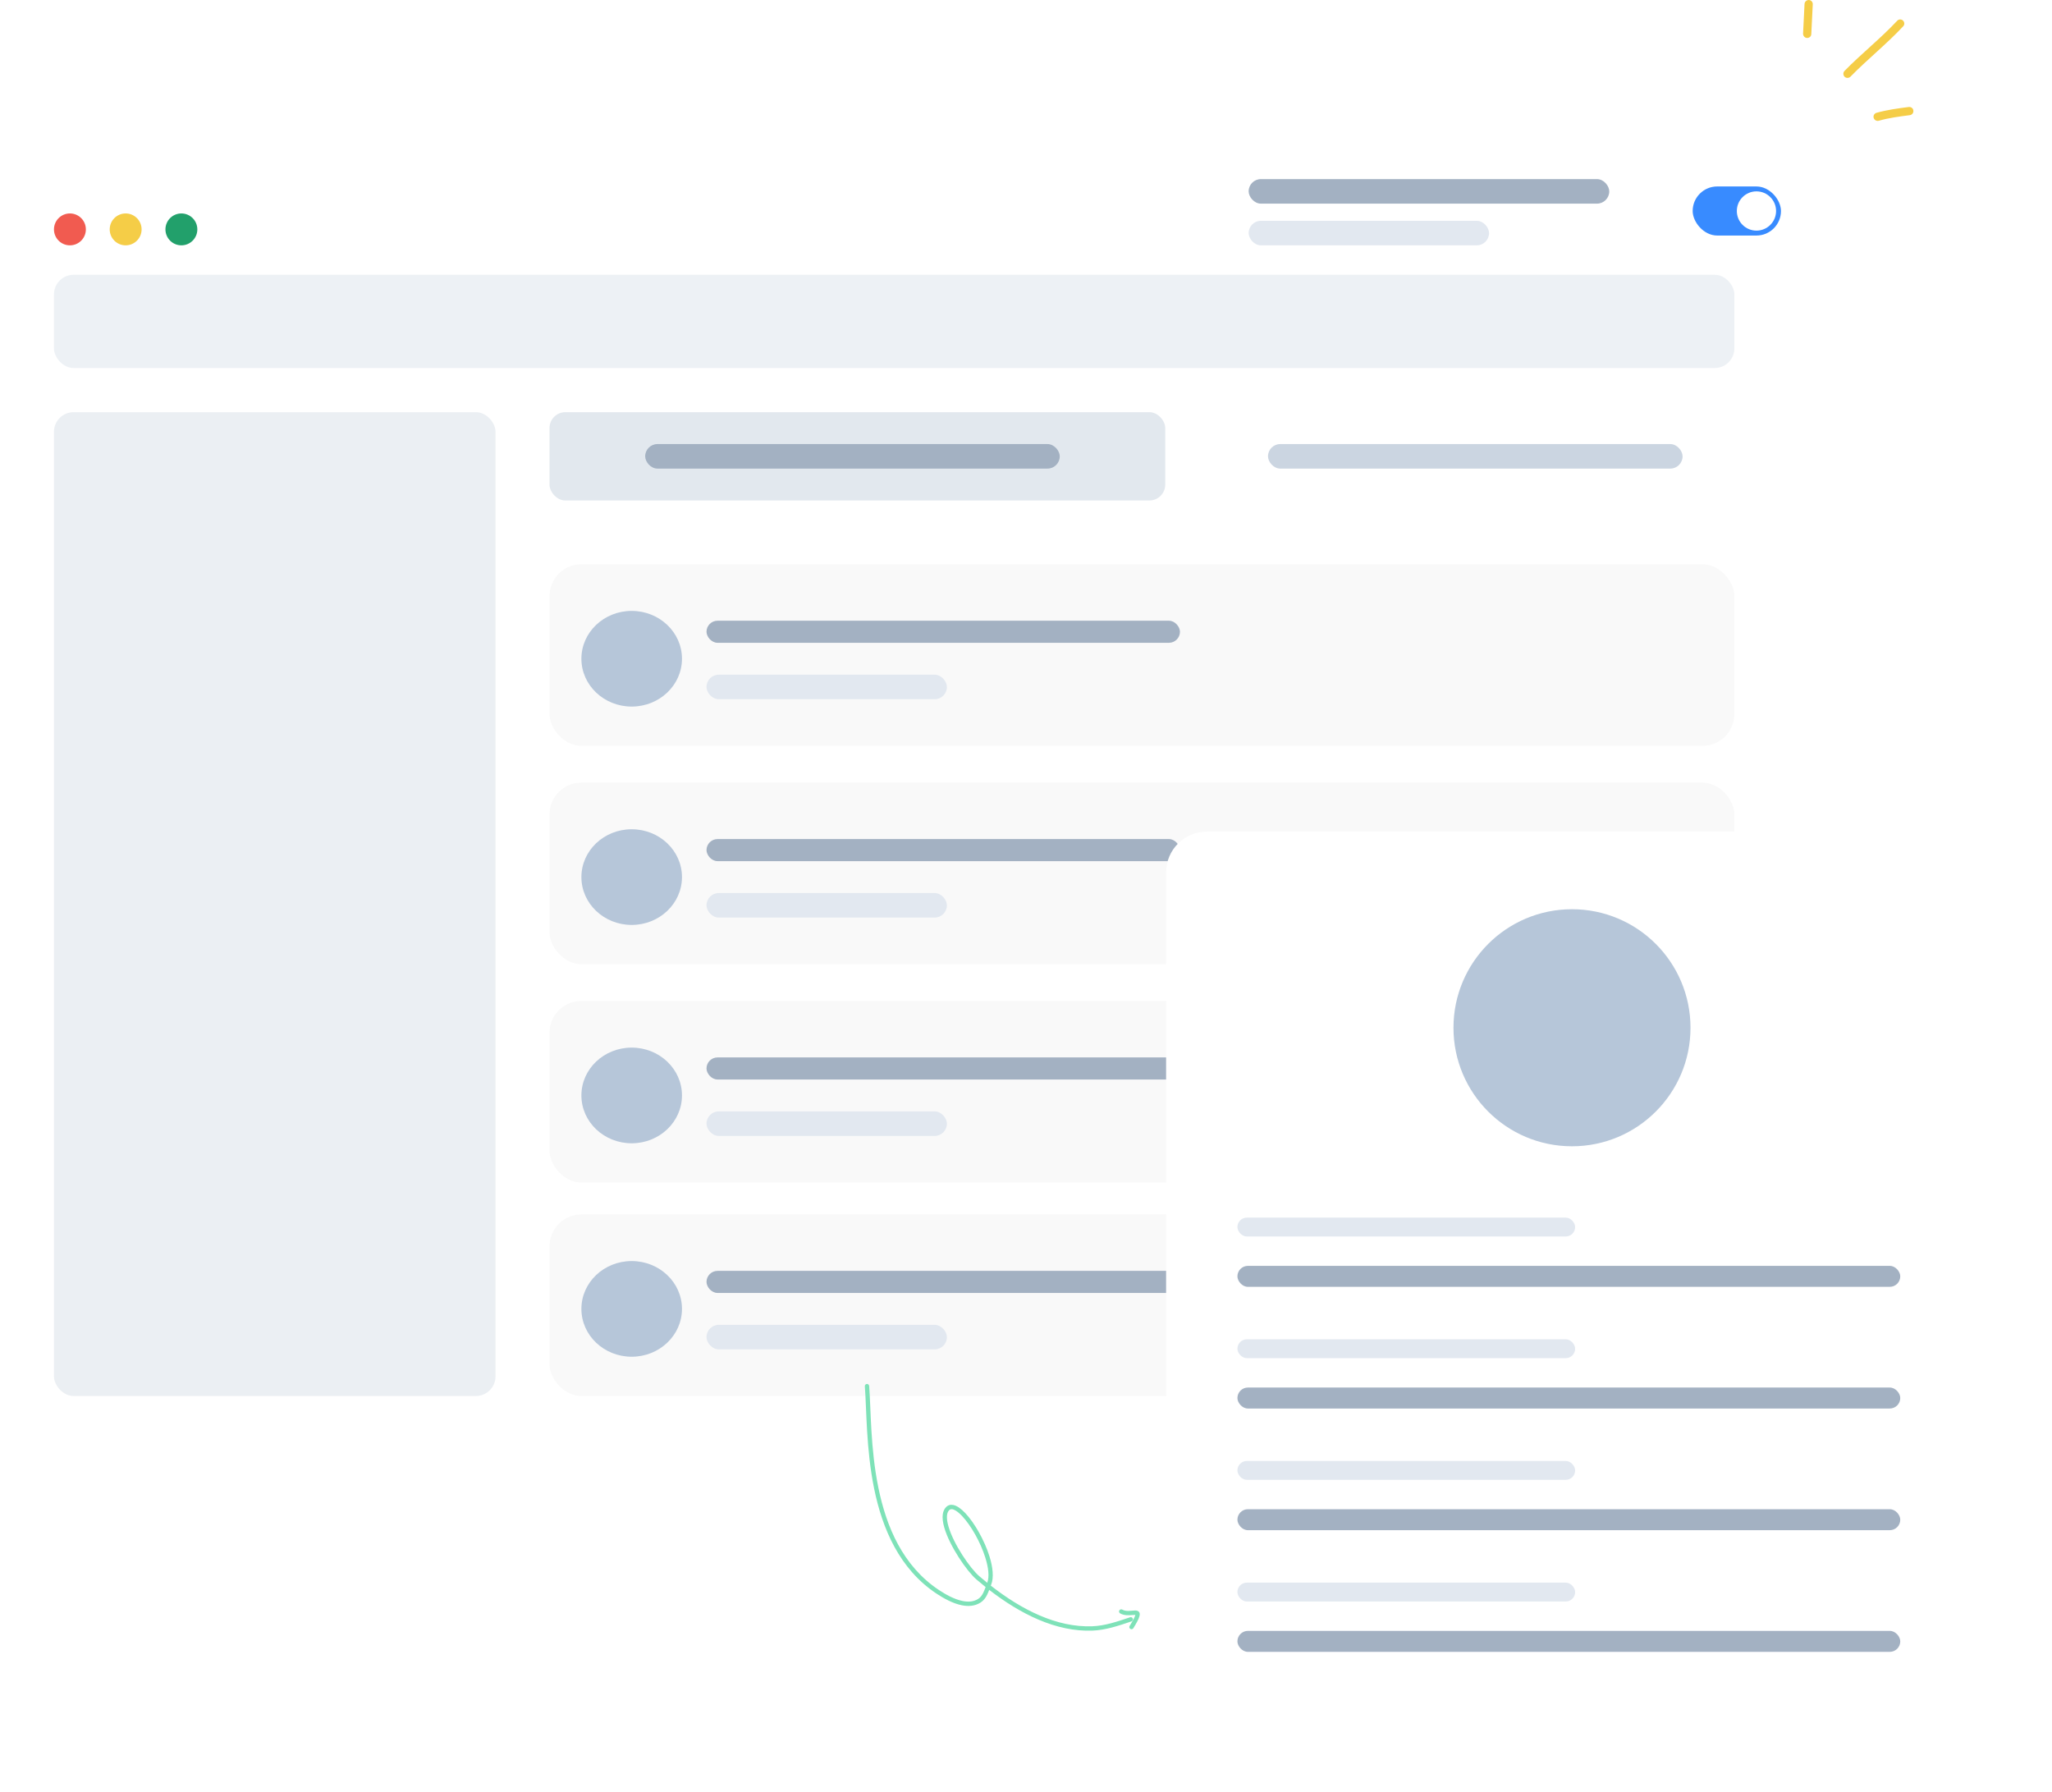 <svg width="725" height="633" viewBox="0 0 725 633" fill="none" xmlns="http://www.w3.org/2000/svg">
<rect y="64.138" width="632.712" height="462.833" rx="17.335" fill="white"/>
<rect x="19.068" y="145.61" width="156.011" height="347.558" rx="6.934" fill="#EBEFF3"/>
<rect x="19.068" y="97.074" width="593.709" height="32.936" rx="6.934" fill="#EDF1F5"/>
<ellipse cx="24.703" cy="81.039" rx="5.635" ry="5.634" fill="#F15B50"/>
<ellipse cx="44.395" cy="81.039" rx="5.635" ry="5.634" fill="#F5CD47"/>
<ellipse cx="64.086" cy="81.039" rx="5.635" ry="5.634" fill="#22A06B"/>
<rect x="194.147" y="199.348" width="418.63" height="64.138" rx="11.229" fill="#F9F9F9"/>
<rect x="194.147" y="276.486" width="418.63" height="64.138" rx="11.229" fill="#F9F9F9"/>
<rect x="194.147" y="353.625" width="418.63" height="64.138" rx="11.229" fill="#F9F9F9"/>
<rect x="194.147" y="429.031" width="418.63" height="64.138" rx="11.229" fill="#F9F9F9"/>
<rect x="249.618" y="219.282" width="167.279" height="7.801" rx="3.9" fill="#A3B1C2"/>
<rect x="249.618" y="296.421" width="167.279" height="7.801" rx="3.9" fill="#A3B1C2"/>
<rect x="249.618" y="373.56" width="167.279" height="7.801" rx="3.9" fill="#A3B1C2"/>
<rect x="249.618" y="448.965" width="167.279" height="7.801" rx="3.9" fill="#A3B1C2"/>
<rect x="249.618" y="238.35" width="84.939" height="8.667" rx="4.334" fill="#E2E8F0"/>
<rect x="249.618" y="315.489" width="84.939" height="8.667" rx="4.334" fill="#E2E8F0"/>
<rect x="249.618" y="392.628" width="84.939" height="8.667" rx="4.334" fill="#E2E8F0"/>
<rect x="249.618" y="468.033" width="84.939" height="8.667" rx="4.334" fill="#E2E8F0"/>
<ellipse cx="223.183" cy="232.717" rx="17.768" ry="16.901" fill="#B6C6D9"/>
<ellipse cx="223.183" cy="309.856" rx="17.768" ry="16.901" fill="#B6C6D9"/>
<ellipse cx="223.183" cy="386.994" rx="17.768" ry="16.901" fill="#B6C6D9"/>
<ellipse cx="223.183" cy="462.4" rx="17.768" ry="16.901" fill="#B6C6D9"/>
<rect x="194.147" y="145.61" width="217.549" height="31.202" rx="5.614" fill="#E2E8EE"/>
<rect x="227.95" y="156.878" width="146.477" height="8.667" rx="4.334" fill="#A3B1C2"/>
<rect x="448" y="156.878" width="146.477" height="8.667" rx="4.334" fill="#CBD5E1"/>
<g clip-path="url(#clip0_741_5726)">
<path fill-rule="evenodd" clip-rule="evenodd" d="M349.493 561.662C360.442 570.138 373.11 576.556 386.004 576.052C390.74 575.866 395.193 574.326 399.759 572.8C400.16 572.666 400.378 572.23 400.242 571.83C400.109 571.429 399.674 571.21 399.274 571.345C394.846 572.825 390.534 574.34 385.946 574.519C373.246 575.016 360.802 568.565 350.059 560.161C350.103 560.05 350.147 559.938 350.192 559.827C351.175 557.377 350.811 553.716 349.597 549.827C347.836 544.181 344.335 538.035 341.084 534.575C339.585 532.978 338.108 531.948 336.873 531.685C335.844 531.466 334.939 531.705 334.212 532.474C333.613 533.11 333.248 533.941 333.103 534.928C332.91 536.246 333.115 537.868 333.626 539.647C335.517 546.231 341.596 555.073 344.986 557.982C346.047 558.894 347.129 559.79 348.231 560.669C347.968 561.375 347.713 562.048 347.411 562.666C346.968 563.574 346.427 564.355 345.551 564.894C343.935 565.889 342.053 565.978 340.152 565.603C337.107 565.004 334.017 563.227 331.747 561.721C318.982 553.254 313.164 539.374 310.348 525.599C307.5 511.669 307.727 497.828 307.088 489.627C307.054 489.205 306.684 488.888 306.263 488.922C305.842 488.953 305.526 489.323 305.558 489.745C306.201 497.992 305.983 511.904 308.845 525.906C311.74 540.064 317.779 554.296 330.9 563C333.315 564.6 336.616 566.47 339.856 567.108C342.147 567.558 344.408 567.398 346.354 566.2C347.488 565.502 348.217 564.511 348.789 563.34C349.045 562.815 349.271 562.249 349.493 561.662ZM348.804 559.165C349.641 556.966 349.209 553.727 348.134 550.284C346.442 544.859 343.09 538.949 339.967 535.623C338.92 534.509 337.913 533.69 337.006 533.326C336.35 533.062 335.766 533.061 335.328 533.527C334.823 534.062 334.606 534.816 334.569 535.707C334.526 536.734 334.728 537.932 335.1 539.225C336.914 545.539 342.733 554.03 345.983 556.818C346.909 557.611 347.85 558.395 348.804 559.165Z" fill="#7EE2B8"/>
<path fill-rule="evenodd" clip-rule="evenodd" d="M401.129 570.501C401.06 570.849 400.863 571.286 400.638 571.743C400.13 572.78 399.427 573.877 399.113 574.41C398.899 574.774 399.019 575.245 399.384 575.46C399.75 575.676 400.219 575.553 400.435 575.188C400.818 574.537 401.749 573.082 402.27 571.863C402.538 571.237 402.693 570.656 402.69 570.232C402.684 569.816 402.529 569.528 402.298 569.317C402.056 569.096 401.67 568.953 401.145 568.943C400.57 568.933 399.74 569.074 398.836 569.096C398.077 569.115 397.251 569.049 396.519 568.635C396.15 568.426 395.682 568.555 395.474 568.924C395.266 569.292 395.395 569.761 395.763 569.968C397.137 570.747 398.744 570.673 400.017 570.553C400.397 570.517 400.866 570.504 401.129 570.501Z" fill="#7EE2B8"/>
</g>
<g filter="url(#filter0_d_741_5726)">
<rect x="433.364" y="32.069" width="212.349" height="43.336" rx="6.934" fill="white"/>
<rect x="441.165" y="42.47" width="127.409" height="8.667" rx="4.334" fill="#A3B1C2"/>
<rect x="441.165" y="57.204" width="84.939" height="8.667" rx="4.334" fill="#E2E8F0"/>
<g clip-path="url(#clip1_741_5726)">
<rect x="598.043" y="45.07" width="31.202" height="17.335" rx="8.667" fill="#388BFF"/>
<g filter="url(#filter1_dd_741_5726)">
<circle cx="620.578" cy="53.737" r="6.934" fill="white"/>
</g>
</g>
</g>
<path fill-rule="evenodd" clip-rule="evenodd" d="M662.984 39.854C666.706 38.809 670.603 38.282 674.383 37.8C675.197 37.699 675.953 38.263 676.011 39.059C676.127 39.855 675.545 40.583 674.789 40.684C671.125 41.149 667.346 41.646 663.798 42.652C663.042 42.87 662.227 42.421 661.995 41.649C661.762 40.877 662.228 40.072 662.984 39.854Z" fill="#F5CD47"/>
<path fill-rule="evenodd" clip-rule="evenodd" d="M651.702 25.045C657.692 18.932 664.438 13.606 670.312 7.33C670.835 6.743 671.766 6.712 672.347 7.259C672.929 7.807 672.987 8.728 672.405 9.314C666.531 15.609 659.785 20.953 653.795 27.084C653.213 27.656 652.283 27.664 651.702 27.101C651.178 26.539 651.12 25.618 651.702 25.045Z" fill="#F5CD47"/>
<path fill-rule="evenodd" clip-rule="evenodd" d="M640.476 1.533C640.302 5.032 640.128 8.53 639.953 12.03C639.953 12.831 639.255 13.45 638.441 13.411C637.627 13.371 637.046 12.689 637.046 11.887C637.22 8.383 637.394 4.879 637.569 1.375C637.627 0.573 638.325 -0.041 639.139 0.002C639.895 0.046 640.535 0.732 640.476 1.533Z" fill="#F5CD47"/>
<g filter="url(#filter2_d_741_5726)">
<rect x="412" y="276" width="285.638" height="312.042" rx="14.402" fill="white"/>
<circle cx="555.405" cy="345.294" r="41.873" fill="#B6C6D9"/>
<rect x="437.198" y="429.41" width="234.191" height="7.411" rx="3.706" fill="#A3B1C2"/>
<rect x="437.198" y="472.394" width="234.191" height="7.411" rx="3.706" fill="#A3B1C2"/>
<rect x="437.198" y="515.379" width="234.191" height="7.411" rx="3.706" fill="#A3B1C2"/>
<rect x="437.198" y="558.363" width="234.191" height="7.411" rx="3.706" fill="#A3B1C2"/>
<rect x="437.198" y="412.364" width="119.319" height="6.67" rx="3.335" fill="#E2E8F0"/>
<rect x="437.198" y="455.349" width="119.319" height="6.67" rx="3.335" fill="#E2E8F0"/>
<rect x="437.198" y="498.333" width="119.319" height="6.67" rx="3.335" fill="#E2E8F0"/>
<rect x="437.198" y="541.318" width="119.319" height="6.67" rx="3.335" fill="#E2E8F0"/>
</g>
<defs>
<filter id="filter0_d_741_5726" x="402.162" y="21.668" width="274.753" height="105.741" filterUnits="userSpaceOnUse" color-interpolation-filters="sRGB">
<feFlood flood-opacity="0" result="BackgroundImageFix"/>
<feColorMatrix in="SourceAlpha" type="matrix" values="0 0 0 0 0 0 0 0 0 0 0 0 0 0 0 0 0 0 127 0" result="hardAlpha"/>
<feMorphology radius="10.401" operator="erode" in="SourceAlpha" result="effect1_dropShadow_741_5726"/>
<feOffset dy="20.802"/>
<feGaussianBlur stdDeviation="20.802"/>
<feComposite in2="hardAlpha" operator="out"/>
<feColorMatrix type="matrix" values="0 0 0 0 0.141 0 0 0 0 0.141 0 0 0 0 0.141 0 0 0 0.18 0"/>
<feBlend mode="normal" in2="BackgroundImageFix" result="effect1_dropShadow_741_5726"/>
<feBlend mode="normal" in="SourceGraphic" in2="effect1_dropShadow_741_5726" result="shape"/>
</filter>
<filter id="filter1_dd_741_5726" x="605.644" y="38.803" width="29.868" height="29.868" filterUnits="userSpaceOnUse" color-interpolation-filters="sRGB">
<feFlood flood-opacity="0" result="BackgroundImageFix"/>
<feColorMatrix in="SourceAlpha" type="matrix" values="0 0 0 0 0 0 0 0 0 0 0 0 0 0 0 0 0 0 127 0" result="hardAlpha"/>
<feOffset/>
<feGaussianBlur stdDeviation="4"/>
<feColorMatrix type="matrix" values="0 0 0 0 0.141 0 0 0 0 0.141 0 0 0 0 0.141 0 0 0 0.16 0"/>
<feBlend mode="normal" in2="BackgroundImageFix" result="effect1_dropShadow_741_5726"/>
<feColorMatrix in="SourceAlpha" type="matrix" values="0 0 0 0 0 0 0 0 0 0 0 0 0 0 0 0 0 0 127 0" result="hardAlpha"/>
<feOffset/>
<feGaussianBlur stdDeviation="0.5"/>
<feColorMatrix type="matrix" values="0 0 0 0 0.142 0 0 0 0 0.142 0 0 0 0 0.142 0 0 0 0.12 0"/>
<feBlend mode="normal" in2="effect1_dropShadow_741_5726" result="effect2_dropShadow_741_5726"/>
<feBlend mode="normal" in="SourceGraphic" in2="effect2_dropShadow_741_5726" result="shape"/>
</filter>
<filter id="filter2_d_741_5726" x="385.32" y="267.107" width="338.998" height="365.402" filterUnits="userSpaceOnUse" color-interpolation-filters="sRGB">
<feFlood flood-opacity="0" result="BackgroundImageFix"/>
<feColorMatrix in="SourceAlpha" type="matrix" values="0 0 0 0 0 0 0 0 0 0 0 0 0 0 0 0 0 0 127 0" result="hardAlpha"/>
<feMorphology radius="8.893" operator="erode" in="SourceAlpha" result="effect1_dropShadow_741_5726"/>
<feOffset dy="17.787"/>
<feGaussianBlur stdDeviation="17.787"/>
<feComposite in2="hardAlpha" operator="out"/>
<feColorMatrix type="matrix" values="0 0 0 0 0.141 0 0 0 0 0.141 0 0 0 0 0.141 0 0 0 0.18 0"/>
<feBlend mode="normal" in2="BackgroundImageFix" result="effect1_dropShadow_741_5726"/>
<feBlend mode="normal" in="SourceGraphic" in2="effect1_dropShadow_741_5726" result="shape"/>
</filter>
<clipPath id="clip0_741_5726">
<rect width="101.181" height="101.181" fill="white" transform="translate(306.037 480) rotate(2.854)"/>
</clipPath>
<clipPath id="clip1_741_5726">
<rect x="598.043" y="45.07" width="31.202" height="17.335" rx="8.667" fill="white"/>
</clipPath>
</defs>
</svg>
